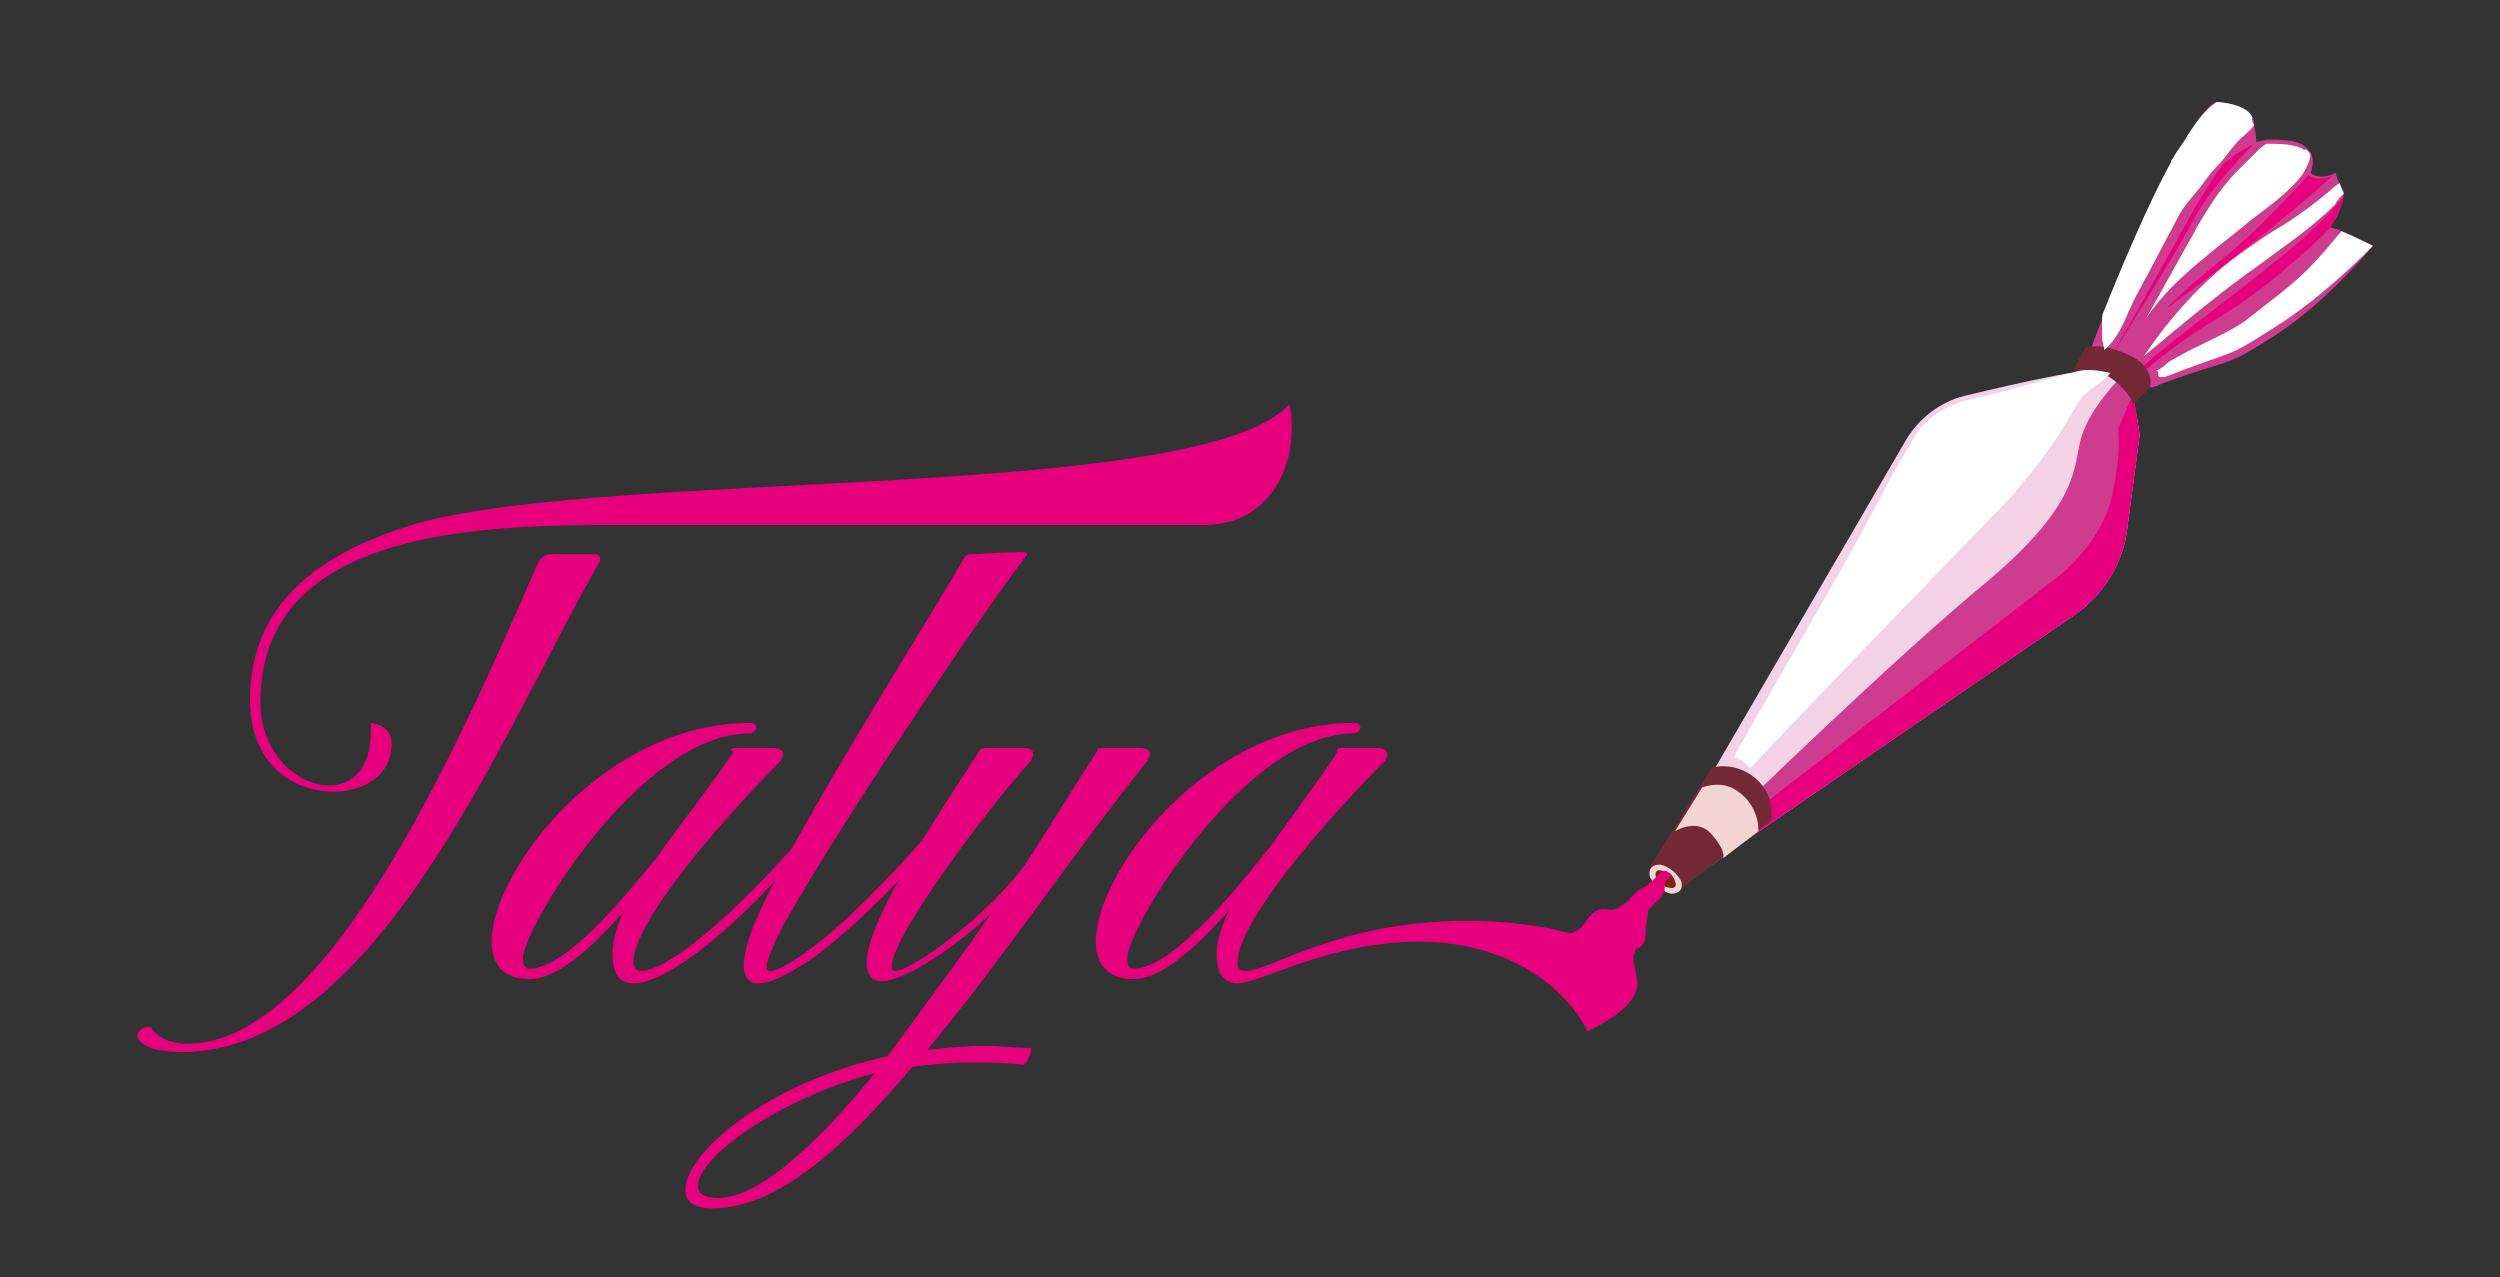 <?xml version="1.0" encoding="utf-8"?>
<!-- Generator: Adobe Illustrator 25.0.1, SVG Export Plug-In . SVG Version: 6.00 Build 0)  -->
<svg version="1.1" id="Layer_1" xmlns="http://www.w3.org/2000/svg" xmlns:xlink="http://www.w3.org/1999/xlink" x="0px" y="0px"
	 viewBox="0 0 120 61.3" style="enable-background:new 0 0 120 61.3;" xml:space="preserve">
<rect x="0" y="0" width="120" height="61.3" fill="#333333" stroke="none"/>
<style type="text/css">
	.st0{fill:#E6007E;}
	.st1{fill:#F3D2E6;}
	.st2{fill:#CD3C8E;}
	.st3{fill:#742A36;}
	.st4{fill:#FFFFFF;}
	.st5{fill:#F2D4D3;}
	.st6{fill:#7B2610;}
</style>
<g>
	<g>
		<path class="st0" d="M26.5,26.6h2.1c0.1,0,0.2,0.1,0.2,0.2c0,0.1,0,0.2-0.1,0.3c-4.7,8.3-10.7,23.4-20,23.4
			c-1.6,0-2.1-0.5-2.1-0.8c0-0.2,0.2-0.4,0.5-0.4c0.1,0,0.2,0,0.2,0.1c0.4,0.5,1,0.7,1.7,0.7c6.7,0,13-14.3,16.7-22.8
			C25.9,26.8,26.1,26.6,26.5,26.6z M20.1,25.1c9.6-2.6,37.5-1,41.8-5.7c0.1,0.4,0.1,0.8,0.1,1.2c0,2.2-1.3,4.6-4.2,4.6H29.2
			c-6.9,0-16.7,0.5-16.7,8.5c0,2.5,1.8,4,3.3,4c1.1,0,2-0.8,2-2.6c0-0.1,0-0.2,0-0.4c0.7,0.1,1,0.5,1,1c0,1.5-1.3,2.3-2.8,2.3
			c-1.9,0-4-1.3-4-4.4C12,29,15.3,26.5,20.1,25.1z"/>
		<path class="st0" d="M35.3,35.9h1.8c0.3,0,0.5,0.1,0.5,0.3c0,0.1-0.1,0.2-0.1,0.3c-2.7,2.7-7.1,7.7-7.1,9.7c0,0.2,0.1,0.4,0.4,0.4
			c1,0,3.9-1.9,8.8-7.7l0.3,0.3c-4,4.9-7.7,8-9.5,8c-0.7,0-1-0.5-1-1.4c0-0.6,0.2-1.3,0.5-2c-1,1.1-2.9,3.2-4.5,3.2
			c-1.2,0-1.8-0.7-1.8-1.8c0-3.4,5.4-10.5,12.4-10.5c0.2,0,0.3,0.1,0.3,0.2c0,0.2-0.2,0.3-0.3,0.3c-5.3,0-10.9,9.4-10.9,10.8
			c0,0.3,0.1,0.5,0.3,0.5c1.8,0,4.6-3.5,6.1-5.3c1.1-1.6,2.5-3.3,3.7-5.1C35,36,35.1,35.9,35.3,35.9z"/>
		<path class="st0" d="M37.3,45c-0.3,0.7-0.5,1.1-0.5,1.4c0,0.2,0.1,0.2,0.2,0.2c0.3,0,0.8-0.3,1.4-0.7c1.5-1,3.9-3.2,7.1-7l0.3,0.3
			c-2.5,3.1-4.9,5.4-6.8,6.8c-0.9,0.6-1.9,1.2-2.6,1.2c-0.4,0-0.7-0.2-0.7-0.9c0-0.3,0.1-0.8,0.3-1.4c1.3-3.8,9.2-16.1,10.2-18
			c0.2-0.3,0.2-0.3,0.5-0.3c0.2,0,1.6-0.1,2.2-0.1c0.3,0,0.4,0,0.4,0.1c0,0.1-0.1,0.1-0.2,0.3C47.5,28.9,39.2,41.2,37.3,45z"/>
		<path class="st0" d="M52.9,35.9h1.8c0.3,0,0.5,0.1,0.5,0.3c0,0.1-0.1,0.2-0.1,0.3c-3.4,4.2-7,9.6-10.6,13.9
			c0.9-0.1,1.8-0.2,2.8-0.2c0.7,0,1.4,0.1,2.1,0.1c0.1,0,0.1,0.1,0.1,0.1c0,0.1-0.2,0.7-0.4,0.7C48.2,51,47.3,51,46.5,51
			c-0.9,0-1.8,0.1-2.7,0.2c-3.3,3.9-6.5,6.8-9.6,6.8c-0.9,0-1.3-0.3-1.3-0.9c0-1.7,3.8-5.1,9.7-6.4c2.2-3,3.7-5,5-6.9
			c-1.4,1.4-4.1,3.3-5.3,3.3c-0.4,0-0.7-0.3-0.7-0.9c0-2.2,4-7.9,5.3-10c0.1-0.2,0.2-0.3,0.4-0.3h1.8c0.3,0,0.5,0.1,0.5,0.3
			c0,0.1-0.1,0.2-0.1,0.3c-2,2.2-6.7,8.4-6.7,9.9c0,0.2,0.1,0.2,0.2,0.2c0.7,0,4.3-2.5,6.2-5.1c1-1.5,2-3.2,3.5-5.5
			C52.6,36,52.7,35.9,52.9,35.9z M34.5,57.5c2,0,4.9-2.8,7.5-6c-4.8,1.3-8.5,4.1-8.5,5.4C33.5,57.3,33.8,57.5,34.5,57.5z"/>
		<path class="st0" d="M64.3,35.9h1.8c0.3,0,0.5,0.1,0.5,0.3c0,0.1-0.1,0.2-0.1,0.3c-2.7,2.7-7.1,7.7-7.1,9.7c0,0.2,0,0.4,0.4,0.4
			c1.2,0,4.5-2.4,10.6-2.4c4.5,0,8.2,1.3,8.2,3c0,0.7-0.7,1.5-2.4,2.3c-0.8-1.7-3.4-4.3-8.1-4.3c-4.3,0-7.6,2-8.7,2
			c-0.8,0-1-0.7-1-1.4c0-0.6,0.2-1.3,0.6-2.1c-1,1.1-3,3.3-4.6,3.3c-1.2,0-1.8-0.7-1.8-1.8c0-3.4,5.4-10.5,12.4-10.5
			c0.2,0,0.3,0.1,0.3,0.2c0,0.2-0.2,0.3-0.3,0.3c-5.3,0-10.9,9.4-10.9,10.8c0,0.3,0.1,0.5,0.3,0.5c2,0,5.4-4.4,6.6-5.9
			c1-1.4,2.2-3,3.2-4.5C64.1,36,64.2,35.9,64.3,35.9z"/>
	</g>
	<g>
		<g>
			<g>
				<g>
					<path class="st1" d="M102.7,20.9l-0.6,4.5c-0.2,1.7-1.2,3.2-2.5,4.1L84,40.2l-1.4,1l-0.4,0.3l-1.7-1.5l11-18.9
						c0.6-1,1.6-1.8,2.8-2.1c2.5-0.6,6.8-1.6,7.3-1.2c0.1,0.1,0.2,0.2,0.3,0.3c0.2,0.3,0.3,0.7,0.5,1.1
						C102.6,20,102.7,20.9,102.7,20.9z"/>
					<path class="st2" d="M102.7,20.9l-0.6,4.5c-0.2,1.7-1.2,3.2-2.5,4.1L84,40.2l-1.4,1c-1-0.6,0.3-1.8,0.3-1.8s8-7.8,12.5-11.5
						c4.5-3.8,4.1-5.5,4.5-6.9c0.4-1.4,1.9-2.9,1.9-2.9c0.2,0.3,0.3,0.7,0.5,1.1C102.6,20,102.7,20.9,102.7,20.9z"/>
					<path class="st0" d="M102.7,20.9l-0.6,4.5c-0.2,1.7-1.2,3.2-2.5,4.1L84,40.2c-0.5-0.2-0.7-0.5-0.6-0.6
						c0.2-0.2,14.7-11.4,15.1-11.7c0.3-0.2,2.4-1.8,2.9-4.2c0.5-2.4,0.2-3,0.3-3.2c0.1-0.2,0.6-1.4,0.6-1.4c0,0,0,0,0.1-0.1
						C102.6,20,102.7,20.9,102.7,20.9z"/>
					<path class="st3" d="M82.4,36.8l-0.2,0l-3,4.8l0.4,0.1c0.6-0.1,1,0.4,0.7,1l0.2,0.1l4.5-3.4l0,0C85.3,37.9,83.9,36.6,82.4,36.8
						z"/>
					<path class="st2" d="M113.9,11.8c0,0-2.2,2.7-4.7,4.3c-2.5,1.6-1.8,1-5.4,2.3c0,0,0,0,0,0c-0.2,0.1-0.4,0.2-0.6,0.2l-0.5,0.1
						l-0.6-0.9l-1.3-0.4c0,0-0.7,0-0.5-0.5c0.1-0.2,0.3-0.9,0.8-2c0,0,0,0,0,0c0.8-2,2.1-5.1,3.2-7.1c0-0.1,0.1-0.2,0.1-0.2
						c0,0,0,0,0,0c1.5-2.8,2-2.7,2-2.7s0,0,0,0l0,0c0.2,0,1.4,0.1,1.7,0.7c0.1,0.1,0.1,0.3,0.1,0.4c0.1,0.5,0.1,0.8,0.1,0.8
						s0.2,0,0.5-0.1c0.6,0,1.4,0,1.8,0.3c0.1,0.1,0.2,0.2,0.3,0.3c0.1,0.2,0.2,0.5,0,1c0,0,0,0,0,0c0.5,0.4,1.2,0,1.2,0l0.1,0.3
						l0.3,0.6l0,0.1c0,0-0.1,1-0.7,1.6c0.1,0,0.3,0.1,0.4,0.1C113.1,11.4,113.9,11.8,113.9,11.8z"/>
				</g>
				<path class="st0" d="M108.2,6.9c0,0-2,1.9-3,3.8s-3.8,6.3-3.8,6.3s2.1-3.7,3-5.3c0.9-1.7,2-3.5,2.4-3.9
					C107.2,7.4,108.2,6.9,108.2,6.9z"/>
				<path class="st0" d="M112.5,9.4c0,0-0.8,1.2-3.1,3c-2.3,1.9-6.2,4.7-6.6,5.3c-0.4,0.6-0.4,0.6-0.4,0.6s1.5-1.5,4-3
					c2.6-1.5,5.4-4.3,5.4-4.3S112.4,10.1,112.5,9.4z"/>
				<path class="st0" d="M112,8.4c-2.1,2-7.8,6.3-8,6.4c0.1-0.1,0.6-0.7,2.6-2.3c2.1-1.7,4.2-4.1,4.2-4.1C111.3,8.8,112,8.4,112,8.4
					z"/>
				<path class="st3" d="M99.5,17.8c0,0,1.1-0.2,1.9,0.4c0.8,0.6,1,1.2,1,1.2l0.8-0.8c0,0,0.3-1-1.1-1.6c-1.4-0.6-2-0.3-2-0.3
					L99.5,17.8z"/>
				<path class="st4" d="M101.3,17.9c-0.5-0.1-1-0.2-1.5-0.1c-1.6,0.4-3.2,0.9-4.9,1.3c-1.1,0.2-2.2,0.7-2.9,1.7c-0.6,1-1.2,2-1.7,3
					c-1.9,3.7-6.8,11.9-7.1,12.6c0.1-0.2,0.8,0.4,0.8,0.5C84,36.8,95.6,24.8,96,24.4c0.3-0.3,0.6-0.6,0.9-1c0.7-0.8,1.3-1.6,1.9-2.5
					c0.4-0.6,0.7-1.2,1.1-1.8C100.2,18.7,100.9,18.4,101.3,17.9z"/>
				<path class="st4" d="M110.9,7.4c0,0.3-0.2,0.7-0.4,1c-0.7,0.9-1.6,1.5-2.5,2.2c-0.7,0.6-1.4,1.1-2.1,1.7c-1.1,0.9-2.1,1.8-2.9,3
					c0.8-1.4,1.5-2.7,2.3-4.1c0.3-0.6,0.7-1.2,1.1-1.8c0.3-0.4,0.6-0.8,0.9-1.1c0.3-0.3,0.6-0.6,0.9-0.9c0.2-0.2,0.4-0.4,0.6-0.5
					c0.6,0,1.4,0,1.8,0.3C110.7,7.1,110.8,7.3,110.9,7.4z"/>
				<path class="st4" d="M108.2,6c-0.2,0.3-0.5,0.5-0.7,0.7c-0.4,0.4-0.7,0.9-1.1,1.3c-0.3,0.3-0.5,0.6-0.8,1
					c-0.4,0.5-0.8,0.9-1.1,1.5c-0.3,0.6-0.7,1.3-1,1.9c-0.4,0.8-0.9,1.6-1.3,2.5c-0.3,0.7-0.6,1.4-1.2,1.9c0-0.2-0.1-0.4-0.1-0.6
					c0-0.2,0-0.5,0-0.8c0-0.2,0-0.3,0.1-0.5c0,0,0,0,0,0c0.8-2,2.1-5.1,3.2-7.1c0-0.1,0.1-0.2,0.1-0.2c0,0,0,0,0,0
					c0.2-0.4,0.5-0.7,0.7-1.1c0.4-0.6,0.8-1.2,1.4-1.6l0,0c0.2,0,1.4,0.1,1.7,0.7C108.1,5.8,108.1,5.9,108.2,6z"/>
				<path class="st4" d="M112.5,9.3c-0.2,0.2-0.4,0.4-0.4,0.5c-1.1,1.1-2.3,1.9-3.5,2.8c-2,1.4-3.9,3-5.7,4.5
					c1.3-1.9,2.8-3.6,4.6-4.9c0.7-0.5,1.4-1,2.1-1.4c0.8-0.5,1.6-1.1,2.3-1.7c0.1-0.1,0.2-0.2,0.4-0.3L112.5,9.3z"/>
				<path class="st4" d="M113.9,11.8c0,0-2.3,2.4-4.7,3.9c-2.5,1.6-1.7,1-5.3,2.4c0,0-0.2,0-0.2,0c-0.2,0,0-0.3-0.2-0.3
					c0.6-0.3,0.3-0.3,0.9-0.6c1-0.6,2.6-1.2,3.5-1.9c1-0.8,2-1.5,2.9-2.4c0.5-0.5,1-1.1,1.5-1.7c0,0,0,0,0.1-0.1
					C113.1,11.4,113.9,11.8,113.9,11.8z"/>
				<path class="st5" d="M80.4,39.9c0,0,1.1-0.7,1.8,0.2c0.7,0.8,0.5,1.1,0.5,1.1l1.7-1.3c0,0,0.1-1.4-1.3-2.1c-0.7-0.3-1.4,0-1.4,0
					L80.4,39.9z"/>
			</g>
			<path class="st5" d="M80.7,42.3c0.1,0.4-0.1,0.6-0.5,0.6c-0.4-0.1-0.8-0.4-1-0.8c-0.1-0.4,0.1-0.6,0.5-0.6
				C80.1,41.6,80.5,41.9,80.7,42.3z"/>
			<path class="st6" d="M80.4,42.3c0.1,0.2,0,0.4-0.3,0.3c-0.2,0-0.5-0.2-0.6-0.5c-0.1-0.2,0-0.4,0.3-0.3
				C80.1,41.8,80.3,42,80.4,42.3z"/>
		</g>
	</g>
	<path class="st0" d="M79.9,41.8c-0.1,0-0.2,0.1-0.4,0.3c-0.3,0.3-0.4,0.3-0.4,0.4c-0.1,0-0.2,0.1-0.2,0.1c-0.4,0.1-0.6,0.6-1.1,0.9
		c-0.5,0.4-0.8-0.1-1.3,0.3c-0.4,0.3-0.4,0.7-0.9,0.9c-0.1,0.1-0.3,0.1-0.5,0.1c-0.6,0.1-0.8,0-0.9,0.1c-0.2,0.1,0.1,1,2,4.2
		c1.1-0.3,2-0.9,2.2-1.5c0.2-0.6,0.1-1,0.1-1c0-0.2-0.1-0.3-0.1-0.6c0-0.2,0.1-0.3,0.1-0.4c0.1-0.1,0.2-0.1,0.3-0.2
		c0.1-0.1,0.2-0.2,0.2-0.9c0.1-0.6,0.1-0.6,0.1-0.8c0.1-0.1,0.3-0.3,0.4-0.4c0,0,0,0,0,0c0.2-0.2,0.3-0.3,0.3-0.4c0,0,0,0,0,0
		c0,0,0,0,0.1-0.1c0-0.1,0-0.3,0-0.3c0-0.3,0.3-0.3,0.3-0.5c0,0,0-0.1-0.1-0.1c-0.1-0.1-0.1-0.1-0.1-0.1
		C80.1,41.9,80,41.8,79.9,41.8z"/>
</g>
</svg>
